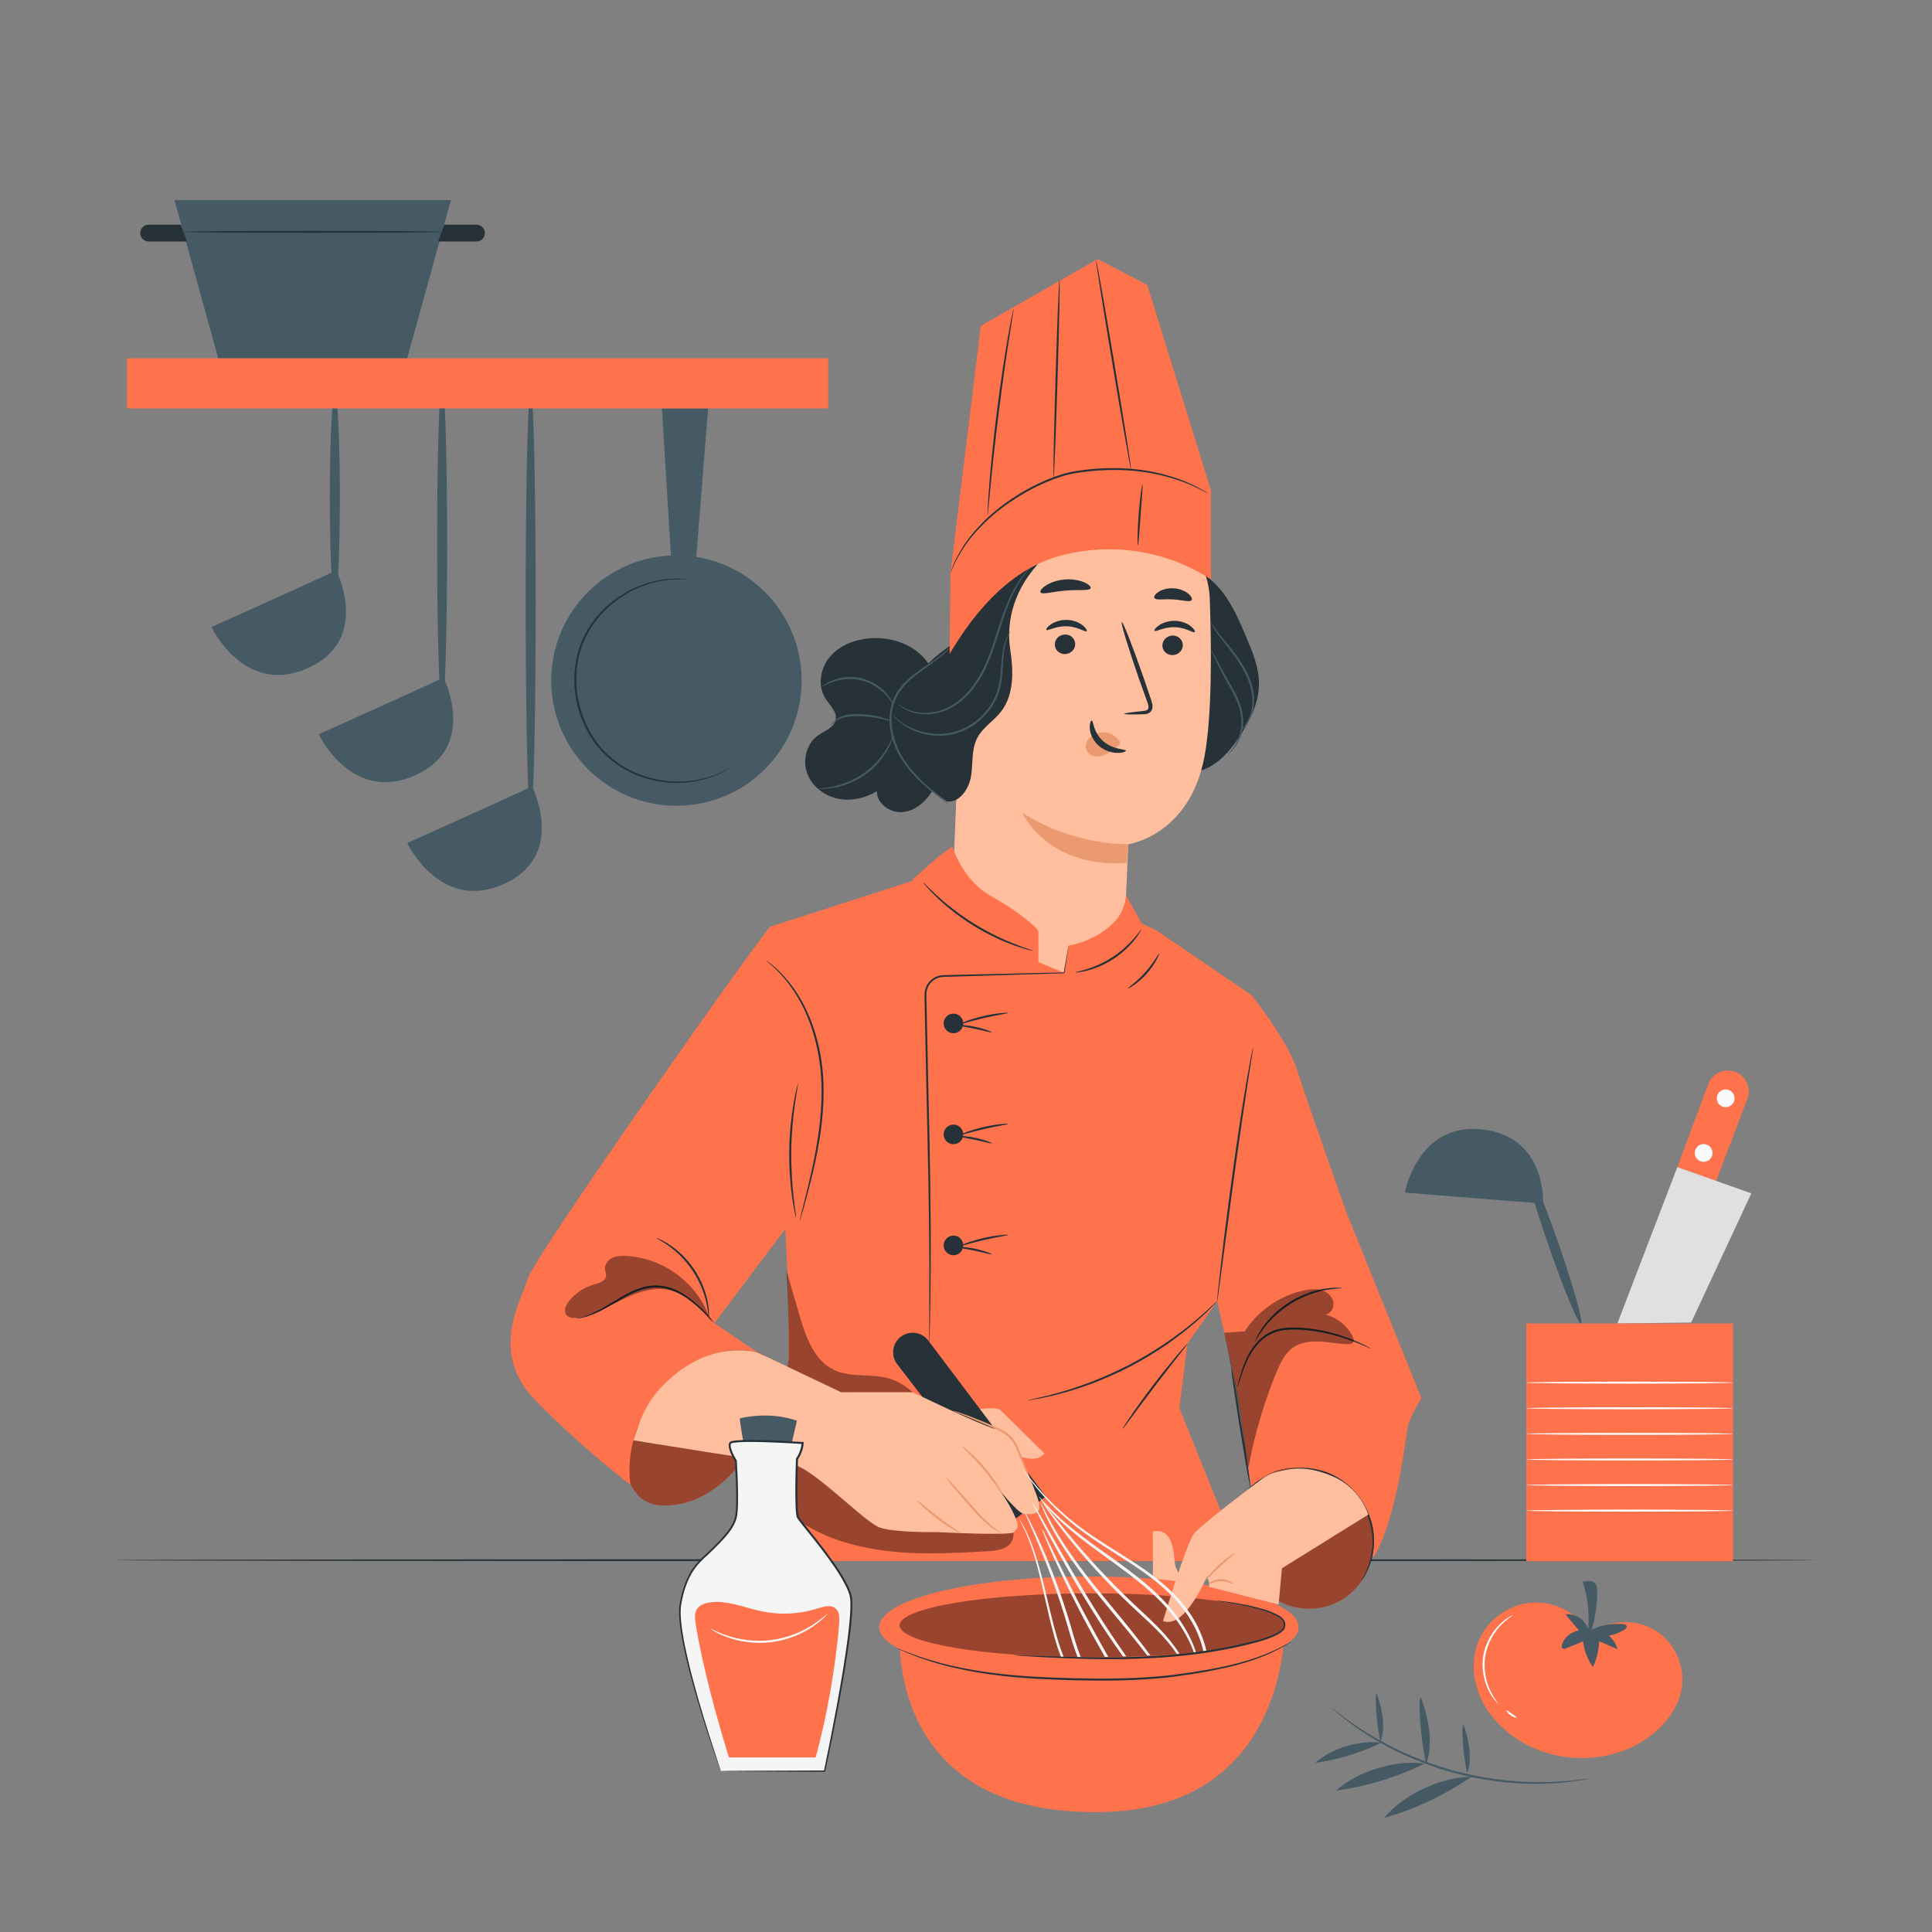 <?xml version="1.0" encoding="utf-8"?>
<!-- Generator: Adobe Illustrator 24.3.0, SVG Export Plug-In . SVG Version: 6.00 Build 0)  -->
<svg version="1.1" xmlns="http://www.w3.org/2000/svg" xmlns:xlink="http://www.w3.org/1999/xlink" x="0px" y="0px"
	 viewBox="0 0 500 500" style="enable-background:new 0 0 500 500;" xml:space="preserve">
<rect x="0" y="0" width="500" height="500" fill="#808080" stroke="none"/>
<style type="text/css">
	.st0{display:none;}
	.st1{display:inline;fill:#EBEBEB;}
	.st2{fill:#263238;}
	.st3{fill:#FE724C;}
	.st4{fill:#FFBE9D;}
	.st5{fill:#EB996E;}
	.st6{fill:#455A64;}
	.st7{opacity:0.7;}
	.st8{opacity:0.4;}
	.st9{fill:#F5F5F5;}
	.st10{fill:#FAFAFA;}
	.st11{fill:#E0E0E0;}
	.st12{fill:#FFFFFF;}
</style>
<g id="Background_Complete">
</g>
<g id="Background_Simple" class="st0">
	<path class="st1" d="M424.21,131.63l-2.43-3.96c-19.52-31.77-54.67-51.01-91.91-49.11c-5.23,0.27-10.45,0.94-15.58,2.02
		c-34.25,7.24-64.05,32.81-76.4,65.57c-7.26,19.26-9.29,41.44-23.08,56.73c-17.94,19.9-48.4,20.52-75.18,19.7
		c-26.78-0.82-57.26-0.12-75.12,19.86c-11.18,12.51-14.74,30.3-13.83,47.06c2.39,44.36,33.69,84.03,73.5,103.74
		c39.81,19.72,86.69,21.48,130.26,12.81C315.47,393.9,373.51,360.54,408.4,309C443.3,257.46,452.13,187.25,424.21,131.63z"/>
</g>
<g id="Table">
	<g>
		<path class="st2" d="M470.5,403.77c0,0.14-98.73,0.26-220.49,0.26c-121.8,0-220.51-0.12-220.51-0.26s98.71-0.26,220.51-0.26
			C371.77,403.51,470.5,403.63,470.5,403.77z"/>
	</g>
</g>
<g id="Character">
	<g>
		<path class="st3" d="M323.92,257.56c-0.4,1.71-8.91,79.19-8.91,79.19l-7.7,10.95l-2.09,16.76l15.97,39.57H202.85
			c0,0-1.88-20.91-1.72-26.5c0.16-5.59,3.01-26.1,3.01-26.1l-0.27-20.82l-4.48-90.79l40.1-12.93c24.23-4.17,59.89,13.96,59.89,13.96
			L323.92,257.56z"/>
		<g>
			<path class="st2" d="M308.54,199.81c5.27-0.33,9.31-4.74,12.22-9.14c2.71-4.12,5.04-8.74,5.06-13.67
				c0.02-4.28-1.69-8.36-3.36-12.29c-1.73-4.05-3.49-8.16-6.2-11.63c-2.72-3.47-6.55-6.29-10.92-6.84"/>
			<g>
				<g>
					<g>
						<g>
							<g>
								<g>
									<g>
										<g>
											<g>
												<g>
													<g>
														<path class="st4" d="M246.94,220.46l0.05-1.3l3.09-75.65l1.71-4.29l37.84-5.23c12.36-0.96,23.02,8.57,23.46,20.97
															c0.49,13.77,0.54,30.6-1.37,40.81c-3.84,20.53-19.72,22.72-19.72,22.72s-0.27,5.38-0.57,13.14
															c-0.22,5.87-5.4,22.78-11.27,22.94c-2.52,0.07-9.4-2.11-12.68-2.59C246.79,248.94,246.94,220.46,246.94,220.46z"/>
													</g>
												</g>
											</g>
										</g>
									</g>
									<g>
										<g>
											<g>
												<g>
													<g>
														<g>
															<path class="st2" d="M306.11,166.94c0.01,1.4-1.16,2.56-2.62,2.6c-1.46,0.04-2.65-1.06-2.66-2.46
																c-0.01-1.4,1.16-2.56,2.62-2.6C304.91,164.44,306.1,165.55,306.11,166.94z"/>
														</g>
													</g>
												</g>
											</g>
										</g>
										<g>
											<g>
												<g>
													<g>
														<g>
															<g>
																<path class="st2" d="M309.21,163.59c-0.34,0.34-2.3-1.2-5.15-1.27c-2.84-0.11-4.97,1.29-5.27,0.94
																	c-0.15-0.16,0.2-0.77,1.13-1.41c0.91-0.63,2.46-1.23,4.23-1.18c1.77,0.06,3.25,0.75,4.08,1.44
																	C309.09,162.81,309.37,163.44,309.21,163.59z"/>
															</g>
														</g>
													</g>
												</g>
											</g>
										</g>
									</g>
									<g>
										<g>
											<g>
												<g>
													<g>
														<g>
															<path class="st2" d="M278.26,166.67c0.01,1.4-1.16,2.56-2.62,2.6c-1.46,0.04-2.65-1.06-2.66-2.46
																c-0.01-1.4,1.16-2.56,2.62-2.6C277.06,164.17,278.25,165.27,278.26,166.67z"/>
														</g>
													</g>
												</g>
											</g>
										</g>
										<g>
											<g>
												<g>
													<g>
														<g>
															<g>
																<path class="st2" d="M281.22,163.35c-0.34,0.34-2.3-1.2-5.15-1.27c-2.84-0.11-4.97,1.29-5.27,0.94
																	c-0.15-0.16,0.2-0.77,1.13-1.41c0.91-0.64,2.46-1.23,4.23-1.18c1.77,0.06,3.25,0.75,4.09,1.44
																	C281.1,162.57,281.38,163.2,281.22,163.35z"/>
															</g>
														</g>
													</g>
												</g>
											</g>
										</g>
									</g>
									<g>
										<g>
											<g>
												<g>
													<g>
														<g>
															<path class="st2" d="M290.96,184.74c-0.01-0.16,1.77-0.42,4.65-0.71c0.73-0.05,1.42-0.18,1.56-0.67
																c0.19-0.52-0.1-1.31-0.43-2.17c-0.63-1.78-1.3-3.64-2-5.59c-2.77-7.96-4.75-14.5-4.43-14.61
																c0.32-0.11,2.83,6.26,5.59,14.22c0.66,1.96,1.3,3.83,1.91,5.62c0.25,0.83,0.7,1.78,0.3,2.86
																c-0.21,0.54-0.76,0.92-1.22,1.03c-0.47,0.13-0.88,0.13-1.24,0.14C292.76,184.94,290.97,184.9,290.96,184.74z"/>
														</g>
													</g>
												</g>
											</g>
										</g>
									</g>
									<g>
										<g>
											<g>
												<g>
													<g>
														<path class="st5" d="M292,218.48c0,0-13.9,0.51-27.42-8.13c0,0,6.31,14.35,27,12.99L292,218.48z"/>
													</g>
												</g>
											</g>
										</g>
									</g>
									<g>
										<g>
											<g>
												<g>
													<g>
														<path class="st5" d="M289.57,191.57c-0.99-1.38-2.76-2.17-4.55-2.03c-1.24,0.1-2.5,0.66-3.28,1.65
															c-0.78,0.98-0.97,2.41-0.32,3.39c0.74,1.1,2.34,1.39,3.71,1.05c1.37-0.35,2.56-1.21,3.7-2.07
															c0.31-0.24,0.63-0.49,0.84-0.82c0.2-0.33,0.25-0.77,0.02-1.06"/>
													</g>
												</g>
											</g>
										</g>
									</g>
									<g>
										<g>
											<g>
												<g>
													<g>
														<g>
															<path class="st2" d="M282.53,186.48c0.46-0.01,0.38,3.08,2.97,5.34c2.58,2.27,5.88,2.02,5.89,2.45
																c0.04,0.19-0.75,0.58-2.14,0.58c-1.36,0.01-3.34-0.48-4.92-1.87c-1.58-1.39-2.22-3.2-2.29-4.47
																C281.96,187.21,282.32,186.46,282.53,186.48z"/>
														</g>
													</g>
												</g>
											</g>
										</g>
									</g>
								</g>
							</g>
						</g>
						<g>
							<g>
								<g>
									<g>
										<g>
											<path class="st2" d="M282.26,152.22c-0.3,0.77-3.13,0.32-6.48,0.63c-3.36,0.24-6.08,1.15-6.5,0.44
												c-0.19-0.34,0.3-1.05,1.41-1.77c1.1-0.72,2.84-1.38,4.85-1.55c2.01-0.16,3.84,0.21,5.04,0.73
												C281.79,151.23,282.39,151.85,282.26,152.22z"/>
										</g>
									</g>
								</g>
							</g>
						</g>
						<g>
							<g>
								<g>
									<g>
										<g>
											<path class="st2" d="M308.39,155.32c-0.52,0.63-2.46-0.09-4.82-0.19c-2.35-0.18-4.37,0.31-4.81-0.37
												c-0.19-0.33,0.14-0.97,1.03-1.56c0.88-0.59,2.33-1.04,3.95-0.95c1.62,0.1,3.01,0.72,3.81,1.41
												C308.36,154.34,308.62,155.01,308.39,155.32z"/>
										</g>
									</g>
								</g>
							</g>
						</g>
					</g>
				</g>
			</g>
			<path class="st2" d="M246.74,166.62c0,0-5.06,2.71-10.39,9.4c-3.28,4.12-5.41,9.44-4.59,14.64c1.14,7.2,7.38,12.33,13.19,16.74
				c3.35,0.49,5.83-3.21,6.36-6.55s0.05-6.95,1.64-9.94c1.42-2.68,4.22-4.32,6.09-6.71c3.48-4.44,3.24-10.69,2.39-16.27
				s0.03-14.02,7.17-21.95C268.6,145.98,251.16,152.81,246.74,166.62z"/>
			<path class="st2" d="M240.56,185.19c3.05-4.33,2.24-10.69-1.22-14.69c-3.46-4-9.08-5.75-14.36-5.3
				c-3.84,0.33-7.73,1.84-10.21,4.79c-2.48,2.95-3.23,7.49-1.17,10.75c1.14,1.8,3.12,3.51,2.67,5.59c-0.44,2.01-2.81,2.77-4.5,3.94
				c-2.95,2.05-4.09,6.19-2.96,9.6c1.13,3.41,4.27,5.96,7.77,6.77c3.5,0.81,7.26-0.02,10.35-1.85c-0.02,3.21,3.44,5.65,6.64,5.38
				c3.19-0.27,5.9-2.59,7.61-5.3c2.42-3.83,3.25-8.49,3.14-13.01c-0.11-4.53-1.09-8.98-2.07-13.4"/>
			<g>
				<path class="st6" d="M245.84,208.38c-0.01,0.01-0.17-0.09-0.47-0.3c-0.34-0.25-0.77-0.56-1.29-0.94
					c-1.11-0.83-2.72-2.04-4.59-3.68c-1.86-1.64-4.01-3.74-5.86-6.5c-1.85-2.74-3.27-6.25-3.42-10.11c-0.06-1.92,0.2-3.82,0.87-5.52
					c0.65-1.71,1.66-3.18,2.79-4.4c2.3-2.42,4.86-3.98,6.88-5.4c2.06-1.38,3.64-2.61,4.65-3.55c0.51-0.46,0.89-0.85,1.14-1.11
					c0.25-0.26,0.4-0.39,0.41-0.38s-0.1,0.17-0.33,0.45c-0.22,0.29-0.58,0.7-1.07,1.19c-0.98,0.99-2.55,2.28-4.58,3.71
					c-2,1.46-4.53,3.04-6.74,5.42c-1.09,1.19-2.06,2.61-2.67,4.25c-0.64,1.63-0.88,3.46-0.82,5.32c0.15,3.74,1.52,7.17,3.3,9.87
					c1.79,2.72,3.88,4.82,5.7,6.49c1.83,1.67,3.4,2.92,4.47,3.8c0.5,0.41,0.91,0.75,1.23,1.02
					C245.71,208.24,245.85,208.37,245.84,208.38z"/>
			</g>
			<g>
				<path class="st6" d="M231.14,182.28c-0.08,0.05-0.61-1.05-1.92-2.46c-1.29-1.4-3.49-3.05-6.33-3.75
					c-2.84-0.69-5.56-0.25-7.35,0.4c-1.81,0.64-2.79,1.38-2.84,1.29c-0.02-0.03,0.2-0.23,0.66-0.55c0.45-0.32,1.14-0.72,2.06-1.09
					c1.81-0.76,4.63-1.29,7.61-0.56c2.97,0.73,5.23,2.51,6.48,4.01c0.64,0.75,1.07,1.43,1.32,1.92
					C231.06,181.98,231.17,182.26,231.14,182.28z"/>
			</g>
			<g>
				<path class="st6" d="M215.09,187.76c-0.06-0.01,0.31-0.99,1.66-1.83c0.66-0.41,1.55-0.75,2.56-0.92
					c1.01-0.18,2.13-0.21,3.29-0.19c2.34,0.06,4.42,0.49,5.88,0.92c1.46,0.44,2.31,0.86,2.29,0.92c-0.03,0.07-0.92-0.22-2.38-0.56
					c-1.46-0.34-3.51-0.7-5.8-0.76c-2.29-0.08-4.37,0.16-5.65,0.91C215.63,186.95,215.16,187.81,215.09,187.76z"/>
			</g>
			<g>
				<path class="st6" d="M211.65,204.1c0-0.09,1.43-0.06,3.67-0.5c2.23-0.43,5.28-1.44,8.13-3.43c2.85-1.99,4.85-4.5,6.02-6.45
					c1.18-1.95,1.65-3.31,1.74-3.28c0.03,0.01-0.05,0.36-0.27,0.97c-0.22,0.61-0.59,1.47-1.15,2.49c-1.11,2.03-3.11,4.65-6.04,6.69
					c-2.93,2.05-6.08,3.03-8.37,3.36c-1.15,0.18-2.09,0.23-2.73,0.22C212.01,204.18,211.65,204.14,211.65,204.1z"/>
			</g>
			<g>
				<path class="st6" d="M232.14,181.96c0.04-0.05,0.61,0.54,1.87,1.23c1.25,0.69,3.29,1.37,5.86,1.29
					c1.28-0.05,2.68-0.27,4.09-0.79c1.41-0.51,2.83-1.31,4.15-2.36c2.67-2.1,4.91-5.2,6.58-8.75c1.67-3.57,2.74-7.19,3.81-10.45
					c1.05-3.27,2.13-6.19,3.31-8.52c1.17-2.34,2.39-4.08,3.33-5.19c0.47-0.56,0.86-0.97,1.14-1.23c0.28-0.26,0.43-0.4,0.44-0.38
					c0.03,0.03-0.53,0.6-1.42,1.74c-0.89,1.14-2.05,2.89-3.16,5.22c-1.13,2.33-2.16,5.23-3.19,8.5c-1.04,3.26-2.1,6.91-3.8,10.53
					c-1.7,3.6-4,6.77-6.75,8.91c-1.37,1.07-2.84,1.88-4.3,2.39c-1.46,0.51-2.91,0.72-4.22,0.75c-2.64,0.04-4.72-0.71-5.97-1.48
					c-0.32-0.18-0.59-0.37-0.81-0.54c-0.23-0.16-0.41-0.31-0.55-0.45C232.27,182.11,232.13,181.97,232.14,181.96z"/>
			</g>
			<g>
				<path class="st6" d="M261.49,163.42c0.05,0.03-0.36,0.6-0.83,1.77c-0.46,1.17-0.85,2.95-1.01,5.19
					c-0.2,2.24-0.12,4.97-0.89,7.92c-0.78,2.93-2.58,5.91-5.25,8.19c-2.65,2.3-5.9,3.6-8.92,3.85c-3.03,0.28-5.77-0.33-7.87-1.21
					c-2.12-0.86-3.62-2-4.56-2.84c-0.47-0.43-0.82-0.78-1.03-1.04c-0.22-0.25-0.33-0.39-0.32-0.4c0.05-0.04,0.5,0.5,1.48,1.29
					c0.97,0.79,2.47,1.85,4.57,2.65c2.07,0.82,4.75,1.37,7.69,1.07c2.93-0.27,6.06-1.53,8.63-3.76c2.59-2.21,4.34-5.09,5.12-7.92
					c0.77-2.85,0.74-5.57,0.98-7.82c0.2-2.26,0.65-4.08,1.19-5.24c0.27-0.58,0.51-1.01,0.7-1.29
					C261.37,163.55,261.48,163.41,261.49,163.42z"/>
			</g>
			<g>
				<path class="st6" d="M320.75,189.33c-0.03-0.04,0.34-0.32,0.87-0.93c0.54-0.6,1.23-1.58,1.75-2.93
					c0.51-1.35,0.84-3.08,0.71-4.99c-0.13-1.91-0.74-3.96-1.71-5.96c-1.98-4-4.71-7.07-6.49-9.42c-0.9-1.18-1.55-2.19-1.95-2.91
					c-0.4-0.72-0.58-1.15-0.55-1.16c0.04-0.02,0.27,0.37,0.73,1.05c0.45,0.69,1.14,1.65,2.06,2.79c1.84,2.27,4.64,5.33,6.67,9.42
					c0.99,2.04,1.61,4.17,1.72,6.16c0.11,1.99-0.28,3.77-0.85,5.16c-0.58,1.39-1.34,2.36-1.94,2.94c-0.3,0.29-0.55,0.5-0.73,0.62
					C320.86,189.29,320.76,189.35,320.75,189.33z"/>
			</g>
			<g>
				<path class="st6" d="M317.79,195.19c-0.1-0.08,1.34-1.12,2.48-3.58c0.55-1.22,0.97-2.79,0.99-4.56c0.04-1.77-0.39-3.7-1.17-5.6
					c-0.77-1.91-1.82-3.58-2.69-5.18c-0.87-1.58-1.62-3.03-2.23-4.25c-0.61-1.22-1.08-2.23-1.38-2.93c-0.3-0.7-0.44-1.1-0.41-1.12
					c0.03-0.02,0.24,0.36,0.59,1.03c0.41,0.77,0.92,1.72,1.52,2.85c0.65,1.2,1.43,2.62,2.32,4.19c0.88,1.56,1.96,3.25,2.75,5.21
					c0.8,1.95,1.24,3.97,1.16,5.81c-0.05,1.84-0.52,3.47-1.13,4.71c-0.6,1.25-1.35,2.11-1.89,2.66c-0.27,0.27-0.5,0.47-0.66,0.59
					C317.89,195.14,317.8,195.2,317.79,195.19z"/>
			</g>
			<g>
				<path class="st3" d="M245.76,169.27c6.85-11.69,16.43-22.56,29.61-25.71c13.18-3.15,26.62-0.97,38.01,6.37v-23.04l-16.45-53.1
					l-12.82-6.76l-30.28,17.3l-7.84,63.87L245.76,169.27z"/>
				<g class="st7">
				</g>
				<g>
					<path class="st2" d="M312.74,127.72c-0.01,0.02-0.26-0.1-0.73-0.34c-0.47-0.23-1.14-0.62-2.04-1.03
						c-1.78-0.87-4.43-2.01-7.86-2.94c-3.42-0.94-7.61-1.66-12.3-1.77c-2.34-0.05-4.81,0.03-7.35,0.27
						c-2.54,0.26-5.17,0.58-7.73,1.41c-5.15,1.64-9.72,4.15-13.58,6.8c-3.87,2.66-6.95,5.6-9.24,8.29
						c-2.32,2.69-3.69,5.24-4.64,6.98c-0.39,0.87-0.7,1.57-0.93,2.09c-0.22,0.48-0.34,0.73-0.35,0.72
						c-0.02-0.01,0.07-0.27,0.26-0.76c0.19-0.49,0.45-1.22,0.85-2.14c0.9-1.78,2.23-4.38,4.54-7.12c2.28-2.75,5.36-5.75,9.25-8.45
						c3.88-2.7,8.47-5.24,13.7-6.9c2.62-0.84,5.29-1.16,7.84-1.42c2.56-0.24,5.04-0.31,7.41-0.25c4.73,0.14,8.95,0.91,12.38,1.9
						c3.44,0.98,6.09,2.19,7.85,3.11c0.9,0.44,1.55,0.86,2.01,1.12C312.51,127.56,312.75,127.7,312.74,127.72z"/>
				</g>
				<g>
					<path class="st2" d="M292.73,121.55c-0.14,0.02-2.29-12.11-4.79-27.1c-2.5-14.99-4.42-27.16-4.28-27.19
						c0.14-0.02,2.29,12.11,4.79,27.1C290.96,109.36,292.87,121.53,292.73,121.55z"/>
				</g>
				<g>
					<path class="st2" d="M272.66,123.74c-0.14,0,0.08-11.52,0.51-25.71c0.42-14.2,0.88-25.7,1.03-25.7
						c0.14,0-0.08,11.52-0.51,25.72C273.27,112.24,272.81,123.75,272.66,123.74z"/>
				</g>
				<g>
					<path class="st2" d="M255.58,133.31c-0.02,0-0.02-0.19-0.01-0.55c0.02-0.42,0.04-0.94,0.07-1.57c0.07-1.36,0.2-3.33,0.39-5.77
						c0.38-4.87,1.04-11.58,1.97-18.97c0.93-7.39,1.95-14.06,2.79-18.87c0.42-2.4,0.78-4.35,1.05-5.68
						c0.13-0.62,0.24-1.13,0.33-1.54c0.08-0.35,0.13-0.53,0.15-0.53c0.02,0,0,0.19-0.05,0.55c-0.06,0.41-0.14,0.93-0.23,1.55
						c-0.22,1.42-0.52,3.35-0.89,5.71c-0.75,4.82-1.71,11.49-2.64,18.87c-0.93,7.38-1.65,14.08-2.12,18.93
						c-0.23,2.37-0.42,4.32-0.55,5.75c-0.07,0.63-0.12,1.15-0.16,1.56C255.63,133.12,255.6,133.31,255.58,133.31z"/>
				</g>
				<g>
					<path class="st2" d="M295.65,125.44c0.07,0.01,0.04,0.89-0.05,2.32c-0.12,1.62-0.25,3.5-0.41,5.56
						c-0.16,2.07-0.3,3.94-0.42,5.56c-0.12,1.42-0.22,2.3-0.29,2.3c-0.07,0-0.1-0.89-0.08-2.32c0.02-1.43,0.11-3.41,0.27-5.58
						c0.16-2.18,0.37-4.14,0.56-5.56C295.42,126.3,295.58,125.43,295.65,125.44z"/>
				</g>
			</g>
		</g>
		<g>
			<g>
				<path class="st3" d="M200.22,352.85c-1.26-1.84-4.65-3.48-6.87-3.72c-7.68-0.84-14.68,2.47-20.74,7.28l-1.19,2.16
					c-3.26,2.54-6.66,5.45-7.67,9.45c-1.01,4.01-1.3,8.58-1.39,12.72c-0.04,1.89,0.83,4.02,2.59,6.07c1.4,1.64,3.48,2.52,5.62,2.73
					c4.04,0.39,8.15-0.67,11.71-2.63c3.56-1.95,6.6-4.76,9.17-7.9c4.71-5.74,7.96-12.66,9.36-19.95
					C201.22,356.96,201.42,354.62,200.22,352.85z"/>
				<g class="st8">
					<path d="M200.22,352.85c-1.26-1.84-4.65-3.48-6.87-3.72c-7.68-0.84-14.68,2.47-20.74,7.28l-1.19,2.16
						c-3.26,2.54-6.66,5.45-7.67,9.45c-1.01,4.01-1.3,8.58-1.39,12.72c-0.04,1.89,0.83,4.02,2.59,6.07c1.4,1.64,3.48,2.52,5.62,2.73
						c4.04,0.39,8.15-0.67,11.71-2.63c3.56-1.95,6.6-4.76,9.17-7.9c4.71-5.74,7.96-12.66,9.36-19.95
						C201.22,356.96,201.42,354.62,200.22,352.85z"/>
				</g>
			</g>
			<path class="st3" d="M199.39,239.81c-1.21,0.4-61.13,85.34-62.74,90.97c-1.61,5.62-10.39,19.11,2.01,31.74
				c12.36,12.59,24.5,21.73,24.5,21.73c-2.78-21.41,18.29-38.67,32.96-34.18l-11.25-7.63l25.71-34.15"/>
			<path class="st3" d="M323.92,257.56c0,0,9.43,11.78,11.79,19.42c2.01,6.52,12.7,36.68,12.7,36.68l19.47,48.25
				c0,0-2.96,4.27-3.67,7.88c-0.28,1.43-2.76,23.6-8.65,33.04l-31.23-13.96l-3.94-27.95l-5.38-24.17l5.56-64.85L323.92,257.56z"/>
			<path class="st3" d="M236.27,227.55c0,0,8.03-7.39,10.22-8.42c0,0,2.54,8.66,9.97,12.77c7.43,4.1,12.28,8.52,12.28,9.11
				c0,0.59,0,10.75,0,10.75S238.19,243.41,236.27,227.55z"/>
			<path class="st3" d="M241.38,282.24l59.4-3.59l-2.74-33.93l-2.59-5.75l-4.02-7.21c0,0-0.14,3.69-2.81,6.59
				c-4.9,5.33-12.07,6.38-12.07,6.38l-1.17,7.03l-30.08-12.43c0,0-3.93,40.96-3.93,41.94"/>
			<g>
				<path class="st2" d="M276.55,244.72c0.01,0-0.01,0.16-0.05,0.46c-0.05,0.33-0.11,0.78-0.19,1.35c-0.19,1.22-0.46,2.97-0.82,5.25
					l-0.01,0.09l-0.1,0c-5.47,0.17-13.96,0.43-24.43,0.75c-1.31,0.04-2.66,0.08-4.03,0.12c-0.69,0.02-1.38,0.04-2.08,0.06
					c-0.71,0.01-1.38,0.03-2.03,0.26c-1.28,0.44-2.38,1.5-2.82,2.84c-0.24,0.68-0.27,1.36-0.23,2.13c0.01,0.75,0.03,1.51,0.04,2.28
					c0.13,6.12,0.27,12.6,0.41,19.3c0.46,18.78,0.75,35.79,0.66,48.1c-0.03,6.16-0.11,11.14-0.18,14.58
					c-0.05,1.7-0.08,3.02-0.11,3.96c-0.02,0.43-0.03,0.77-0.04,1.03c-0.01,0.23-0.02,0.35-0.03,0.35c-0.01,0-0.02-0.12-0.02-0.35
					c0-0.26-0.01-0.6-0.01-1.03c0-0.94,0.01-2.27,0.01-3.96c0-3.47,0.01-8.44,0.02-14.57c-0.01-12.31-0.36-29.31-0.81-48.09
					c-0.13-6.71-0.27-13.19-0.39-19.3c-0.01-0.76-0.03-1.52-0.04-2.28c-0.04-0.73,0-1.57,0.27-2.29c0.49-1.49,1.71-2.65,3.13-3.13
					c0.71-0.25,1.48-0.27,2.17-0.28c0.7-0.02,1.4-0.03,2.08-0.05c1.37-0.03,2.72-0.07,4.03-0.1c10.48-0.23,18.97-0.42,24.44-0.54
					l-0.11,0.1c0.4-2.26,0.71-4.01,0.93-5.23c0.11-0.57,0.19-1.01,0.25-1.34C276.51,244.87,276.54,244.72,276.55,244.72z"/>
			</g>
			<g>
				<circle class="st2" cx="246.75" cy="264.86" r="2.54"/>
				<g>
					<path class="st2" d="M260.95,262.13c0.02,0.15-2.86,0.53-6.34,1.34c-3.48,0.8-6.23,1.73-6.28,1.58
						c-0.05-0.12,2.65-1.28,6.17-2.09C258.01,262.14,260.94,262,260.95,262.13z"/>
				</g>
				<g>
					<path class="st2" d="M256.69,267.18c-0.05,0.14-2-0.43-4.44-0.93c-2.44-0.52-4.45-0.78-4.44-0.93
						c0.01-0.14,2.07-0.11,4.55,0.42C254.84,266.25,256.74,267.05,256.69,267.18z"/>
				</g>
			</g>
			<g>
				<circle class="st2" cx="246.75" cy="293.58" r="2.54"/>
				<g>
					<path class="st2" d="M260.95,290.86c0.02,0.15-2.86,0.53-6.34,1.34c-3.48,0.8-6.23,1.73-6.28,1.58
						c-0.05-0.12,2.65-1.28,6.17-2.09C258.01,290.87,260.94,290.72,260.95,290.86z"/>
				</g>
				<g>
					<path class="st2" d="M256.69,295.9c-0.05,0.14-2-0.43-4.44-0.93c-2.44-0.52-4.45-0.78-4.44-0.93c0.01-0.14,2.07-0.11,4.55,0.42
						C254.84,294.97,256.74,295.77,256.69,295.9z"/>
				</g>
			</g>
			<g>
				<circle class="st2" cx="246.75" cy="322.31" r="2.54"/>
				<g>
					<path class="st2" d="M260.95,319.58c0.02,0.15-2.86,0.53-6.34,1.34c-3.48,0.8-6.23,1.73-6.28,1.58
						c-0.05-0.12,2.65-1.28,6.17-2.09C258.01,319.59,260.94,319.44,260.95,319.58z"/>
				</g>
				<g>
					<path class="st2" d="M256.69,324.62c-0.05,0.14-2-0.43-4.44-0.93c-2.44-0.52-4.45-0.78-4.44-0.93
						c0.01-0.14,2.07-0.11,4.55,0.42C254.84,323.69,256.74,324.49,256.69,324.62z"/>
				</g>
			</g>
			<g>
				<path class="st2" d="M206.95,316.02c-0.02,0,0.03-0.25,0.14-0.73c0.13-0.52,0.29-1.2,0.5-2.06c0.44-1.78,1.1-4.36,1.85-7.55
					c0.75-3.19,1.58-7.01,2.23-11.3c0.65-4.28,1.07-9.04,0.92-14.03c-0.19-4.99-1.05-9.7-2.38-13.81
					c-1.34-4.11-3.09-7.62-4.94-10.31c-1.84-2.7-3.65-4.66-5.01-5.88c-0.65-0.65-1.23-1.06-1.58-1.39c-0.37-0.32-0.55-0.49-0.54-0.5
					c0.01-0.01,0.22,0.13,0.61,0.42c0.38,0.3,0.98,0.69,1.65,1.32c1.41,1.19,3.28,3.12,5.18,5.82c1.91,2.69,3.72,6.23,5.1,10.37
					c1.37,4.15,2.25,8.91,2.44,13.94c0.16,5.03-0.28,9.82-0.96,14.12c-0.68,4.3-1.55,8.12-2.35,11.31c-0.8,3.19-1.51,5.75-2.01,7.52
					c-0.25,0.84-0.44,1.52-0.6,2.03C207.05,315.78,206.96,316.02,206.95,316.02z"/>
			</g>
			<g>
				<path class="st2" d="M206.02,315.14c-0.04,0.01-0.15-0.47-0.34-1.33c-0.19-0.86-0.42-2.12-0.64-3.69
					c-0.46-3.13-0.85-7.5-0.79-12.33c0.07-4.83,0.59-9.19,1.14-12.31c0.27-1.56,0.53-2.81,0.75-3.67c0.21-0.86,0.34-1.33,0.38-1.32
					c0.03,0.01-0.03,0.49-0.18,1.36c-0.15,0.87-0.36,2.13-0.58,3.69c-0.46,3.12-0.91,7.45-0.98,12.25
					c-0.06,4.8,0.27,9.15,0.63,12.28c0.18,1.56,0.35,2.83,0.48,3.7C206.01,314.65,206.06,315.14,206.02,315.14z"/>
			</g>
			<g>
				<path class="st2" d="M149.15,341.2c-0.01-0.05,0.56-0.15,1.55-0.39c0.99-0.27,2.39-0.78,4.02-1.62
					c1.64-0.83,3.49-2.01,5.59-3.27c2.11-1.21,4.52-2.59,7.38-3.07c2.86-0.55,5.67,0.18,7.86,1.29c2.23,1.11,3.91,2.6,5.3,3.82
					c1.37,1.25,2.37,2.39,3.03,3.18c0.66,0.8,0.99,1.26,0.97,1.29c-0.03,0.02-0.42-0.4-1.12-1.15c-0.71-0.75-1.73-1.83-3.12-3.04
					c-1.4-1.18-3.09-2.61-5.26-3.66c-2.15-1.05-4.83-1.73-7.56-1.2c-2.74,0.45-5.12,1.78-7.23,2.97c-2.11,1.22-3.99,2.38-5.67,3.18
					c-1.67,0.81-3.12,1.27-4.14,1.49c-0.51,0.11-0.91,0.14-1.18,0.18C149.29,341.21,149.15,341.21,149.15,341.2z"/>
			</g>
			<g>
				<path class="st2" d="M169.86,320.39c0.01-0.03,0.35,0.1,0.95,0.37c0.3,0.13,0.67,0.3,1.07,0.54c0.4,0.23,0.88,0.47,1.36,0.82
					c0.99,0.63,2.1,1.51,3.23,2.58c1.11,1.09,2.24,2.39,3.24,3.89c0.99,1.51,1.75,3.05,2.33,4.49c0.55,1.46,0.93,2.81,1.13,3.97
					c0.13,0.57,0.17,1.11,0.23,1.57c0.06,0.46,0.08,0.86,0.08,1.19c0.01,0.66,0,1.02-0.03,1.02c-0.1,0.01-0.14-1.45-0.64-3.71
					c-0.24-1.13-0.65-2.45-1.22-3.87c-0.59-1.41-1.35-2.91-2.32-4.38c-0.99-1.46-2.08-2.74-3.14-3.83c-1.09-1.07-2.15-1.96-3.1-2.62
					C171.14,321.07,169.82,320.48,169.86,320.39z"/>
			</g>
			<g class="st8">
				<path d="M183.01,339.58c-3.51-8.29-12.06-14.19-21.06-14.54c-1.21-0.05-2.47,0.01-3.56,0.55c-1.08,0.54-1.95,1.69-1.82,2.9
					c0.06,0.59,0.34,1.16,0.28,1.75c-0.15,1.34-1.79,1.81-3.09,2.18c-2.5,0.71-4.77,2.19-6.43,4.19c-0.87,1.04-1.57,2.62-0.73,3.69
					c0.68,0.88,2,0.88,3.1,0.69c4.12-0.72,7.79-2.94,11.56-4.76c3.77-1.82,8-3.29,12.08-2.37c4.51,1.02,7.86,4.7,10.89,8.19"/>
			</g>
			<g>
				<path class="st2" d="M315.01,336.75c0.01,0.01-0.12,0.16-0.37,0.44c-0.3,0.31-0.68,0.7-1.14,1.18c-0.5,0.51-1.11,1.13-1.87,1.81
					c-0.75,0.68-1.58,1.49-2.56,2.29c-1.92,1.67-4.33,3.54-7.09,5.47c-2.78,1.9-5.94,3.86-9.39,5.67
					c-3.46,1.79-6.87,3.27-10.02,4.47c-3.17,1.17-6.07,2.07-8.54,2.7c-1.23,0.35-2.36,0.57-3.35,0.8c-0.99,0.23-1.84,0.39-2.55,0.5
					c-0.66,0.11-1.19,0.19-1.62,0.26c-0.37,0.05-0.57,0.07-0.57,0.06c0-0.02,0.19-0.07,0.55-0.16c0.42-0.09,0.95-0.21,1.6-0.36
					c0.7-0.14,1.55-0.33,2.52-0.58c0.98-0.25,2.1-0.5,3.32-0.87c2.45-0.67,5.33-1.61,8.47-2.79c3.13-1.22,6.51-2.7,9.95-4.48
					c3.43-1.81,6.57-3.74,9.36-5.61c2.76-1.9,5.18-3.73,7.12-5.36c1-0.79,1.84-1.57,2.6-2.23c0.77-0.65,1.4-1.25,1.92-1.74
					c0.49-0.45,0.89-0.82,1.21-1.11C314.84,336.86,315,336.74,315.01,336.75z"/>
			</g>
			<g>
				<path class="st2" d="M324.32,270.99c0.02,0-0.01,0.24-0.07,0.67c-0.07,0.49-0.17,1.13-0.29,1.91c-0.27,1.72-0.65,4.11-1.11,7.03
					c-0.91,5.94-2.12,14.15-3.37,23.24c-1.22,9.06-2.32,17.27-3.12,23.28c-0.39,2.93-0.71,5.33-0.95,7.05
					c-0.11,0.79-0.21,1.42-0.28,1.92c-0.07,0.44-0.11,0.67-0.13,0.66c-0.02,0-0.01-0.23,0.03-0.68c0.05-0.49,0.11-1.13,0.18-1.93
					c0.19-1.73,0.46-4.13,0.78-7.08c0.69-5.97,1.72-14.21,2.97-23.3c1.25-9.09,2.51-17.3,3.52-23.22c0.52-2.96,0.94-5.36,1.27-7.01
					c0.16-0.78,0.29-1.41,0.39-1.9C324.24,271.21,324.3,270.98,324.32,270.99z"/>
			</g>
			<g>
				<path class="st2" d="M290.48,369.86c-0.03-0.02,0.16-0.36,0.54-0.96c0.38-0.6,0.94-1.45,1.65-2.49
					c1.42-2.08,3.45-4.92,5.79-7.99c2.34-3.06,4.54-5.77,6.17-7.7c0.82-0.96,1.49-1.73,1.96-2.25c0.48-0.52,0.75-0.8,0.78-0.78
					c0.03,0.02-0.2,0.34-0.62,0.91c-0.5,0.65-1.11,1.43-1.83,2.36c-1.56,1.98-3.71,4.72-6.04,7.78c-2.33,3.06-4.4,5.86-5.9,7.88
					c-0.7,0.94-1.3,1.74-1.79,2.39C290.76,369.58,290.51,369.88,290.48,369.86z"/>
			</g>
			<g>
				<path class="st2" d="M354.85,349.04c-0.02,0.04-0.58-0.22-1.6-0.66c-1.02-0.44-2.5-1.07-4.38-1.72
					c-3.73-1.29-9.13-2.73-15.17-2.55c-1.5,0.07-2.95,0.32-4.23,0.87c-1.29,0.54-2.4,1.35-3.33,2.25c-1.86,1.82-2.98,3.93-3.75,5.74
					c-0.77,1.82-1.24,3.37-1.58,4.42c-0.34,1.06-0.53,1.65-0.57,1.64c-0.03-0.01,0.09-0.61,0.37-1.69c0.29-1.08,0.7-2.64,1.43-4.51
					c0.74-1.85,1.85-4.04,3.76-5.95c0.95-0.94,2.11-1.8,3.46-2.38c1.35-0.59,2.87-0.85,4.41-0.92c6.16-0.18,11.59,1.34,15.32,2.73
					c1.87,0.7,3.34,1.39,4.34,1.89c0.5,0.24,0.88,0.46,1.14,0.6C354.73,348.94,354.86,349.03,354.85,349.04z"/>
			</g>
			<g>
				<path class="st2" d="M347.37,333.34c0,0.11-1.57,0.06-4.04,0.48c-1.24,0.2-2.68,0.58-4.24,1.13c-1.55,0.58-3.2,1.33-4.84,2.32
					c-1.62,1.01-3.05,2.14-4.27,3.25c-1.19,1.14-2.19,2.26-2.93,3.26c-1.5,2-2.17,3.42-2.27,3.38c-0.03-0.02,0.12-0.37,0.43-1.01
					c0.15-0.32,0.34-0.71,0.61-1.14c0.26-0.43,0.54-0.94,0.93-1.44c0.72-1.05,1.7-2.21,2.9-3.4c1.22-1.16,2.67-2.32,4.32-3.35
					c1.67-1.01,3.36-1.77,4.95-2.33c1.6-0.53,3.08-0.88,4.34-1.04c0.63-0.11,1.2-0.13,1.71-0.17c0.5-0.05,0.94-0.04,1.29-0.03
					C346.98,333.28,347.37,333.31,347.37,333.34z"/>
			</g>
			<g>
				<path class="st3" d="M355.41,396.71c-0.84-6.53-5.4-12.39-11.41-15.08c-4.76-2.13-11.35-2.62-15.88-0.02
					c-4.53,2.59-10.59,9.06-9.36,14.13l10.39,17.45c5.23,4.01,13,4.16,18.53,0.58C353.21,410.2,356.25,403.24,355.41,396.71z"/>
				<g class="st8">
					<path d="M355.41,396.71c-0.84-6.53-5.4-12.39-11.41-15.08c-4.76-2.13-11.35-2.62-15.88-0.02c-4.53,2.59-10.59,9.06-9.36,14.13
						l10.39,17.45c5.23,4.01,13,4.16,18.53,0.58C353.21,410.2,356.25,403.24,355.41,396.71z"/>
				</g>
			</g>
			<g>
				<path class="st2" d="M352.17,409.43c-0.04-0.02,0.36-0.7,1.02-1.95c0.6-1.27,1.41-3.17,1.79-5.66c0.37-2.47,0.34-5.55-0.76-8.68
					c-0.23-0.8-0.61-1.56-0.95-2.35c-0.42-0.76-0.82-1.55-1.35-2.28c-1.01-1.48-2.24-2.92-3.73-4.11c-1.48-1.21-3.1-2.16-4.77-2.83
					c-1.68-0.64-3.39-1.01-5.04-1.18c-3.31-0.28-6.32,0.26-8.67,1.14c-2.36,0.87-4.12,1.95-5.24,2.8c-1.13,0.85-1.71,1.38-1.74,1.34
					c-0.01-0.01,0.12-0.15,0.39-0.41c0.28-0.25,0.65-0.67,1.23-1.09c1.1-0.91,2.85-2.05,5.24-2.98c2.38-0.94,5.44-1.54,8.84-1.28
					c1.69,0.16,3.45,0.53,5.18,1.18c1.72,0.69,3.39,1.66,4.91,2.91c1.53,1.23,2.79,2.7,3.82,4.23c0.54,0.75,0.95,1.57,1.37,2.35
					c0.35,0.82,0.73,1.6,0.96,2.42c1.11,3.23,1.1,6.38,0.67,8.89c-0.44,2.53-1.31,4.44-1.98,5.69c-0.34,0.63-0.67,1.08-0.86,1.39
					C352.31,409.28,352.19,409.44,352.17,409.43z"/>
			</g>
			<g>
				<path class="st2" d="M323.6,384.89c-0.14,0.02-1.36-6.83-2.72-15.29c-1.36-8.47-2.34-15.35-2.2-15.38
					c0.14-0.02,1.36,6.82,2.72,15.3C322.75,377.99,323.74,384.87,323.6,384.89z"/>
			</g>
			<g class="st8">
				<path d="M316.82,344.92l5.31-0.36c3.44-5.37,9.09-9.27,15.33-10.6c1.46-0.31,2.99-0.48,4.43-0.09c1.44,0.39,2.77,1.45,3.14,2.89
					c0.37,1.44-0.51,3.19-1.98,3.46c2.95,0.75,5.54,2.8,6.95,5.5c0.3,0.57,0.52,1.35,0.06,1.81c-0.3,0.3-0.77,0.33-1.2,0.32
					c-2.45-0.04-4.88-0.55-7.33-0.66c-2.45-0.12-5.05,0.21-7.03,1.65c-1.98,1.44-3.08,3.76-4.03,6.01
					c-3.33,7.88-5.88,16.7-7.4,25.12c-1.22-4.87-1.34-10.04-2.23-14.62C319.57,358.81,318.34,352.11,316.82,344.92"/>
			</g>
			<g class="st8">
				<path d="M201.65,389.08c6.61,7.06,15.54,10.35,25.08,11.91c9.55,1.56,19.3,1.01,28.96,0.46c2.38-0.14,5.21-0.55,6.24-2.7
					c0.73-1.52,0.23-3.33-0.36-4.92c-4.25-11.27-12.68-20.38-20.91-29.17c-3.01-3.22-6.22-6.56-10.43-7.86
					c-4.63-1.42-9.89-0.17-14.28-2.21c-5.27-2.45-7.43-8.67-9.06-14.26c-1.68-5.75-1.68-5.75-3.36-11.5
					c0.74,12.53,0.61,22.6,0.61,22.6s-3.46,23.16-3.03,28.41C201.53,385.1,201.65,389.08,201.65,389.08z"/>
			</g>
			<g>
				<path class="st2" d="M267.48,246.12c-0.01,0.03-0.48-0.07-1.31-0.29c-0.84-0.21-2.04-0.58-3.5-1.1
					c-2.92-1.03-6.86-2.77-10.88-5.26c-4.02-2.5-7.33-5.26-9.54-7.42c-1.11-1.08-1.97-1.99-2.54-2.65
					c-0.57-0.65-0.87-1.02-0.84-1.05c0.03-0.02,0.38,0.3,0.99,0.91c0.6,0.61,1.5,1.48,2.64,2.52c2.27,2.08,5.58,4.77,9.57,7.25
					c3.99,2.47,7.87,4.25,10.74,5.36c1.43,0.56,2.61,0.98,3.43,1.25C267.04,245.92,267.49,246.09,267.48,246.12z"/>
			</g>
			<g>
				<path class="st2" d="M295.36,240.57c0.03,0.02-0.1,0.28-0.38,0.74c-0.26,0.46-0.71,1.1-1.3,1.85c-1.18,1.51-3.07,3.41-5.52,5.01
					c-2.46,1.6-4.97,2.56-6.82,3.02c-0.93,0.24-1.69,0.38-2.22,0.43c-0.53,0.06-0.83,0.08-0.83,0.04c-0.01-0.09,1.15-0.28,2.95-0.83
					c1.8-0.55,4.23-1.54,6.64-3.1c2.4-1.57,4.29-3.39,5.53-4.81C294.64,241.51,295.29,240.52,295.36,240.57z"/>
			</g>
			<g>
				<path class="st2" d="M299.99,246.74c0.12,0.04-0.92,2.7-3.26,5.29c-2.31,2.61-4.85,3.94-4.9,3.82
					c-0.09-0.14,2.26-1.63,4.51-4.17C298.62,249.17,299.85,246.66,299.99,246.74z"/>
			</g>
		</g>
		<g>
			<path class="st4" d="M247.54,365.65c0,0,0.23-0.05,0.63-0.13c2.21-0.43,9.57-1.77,10.76-0.58c1.4,1.4,11.37,11.19,11.37,11.19
				s-1.92,3.15-8.22,0C255.78,372.98,247.54,365.65,247.54,365.65z"/>
			<path class="st2" d="M233.4,345.76L233.4,345.76c2.25-1.5,5.28-0.96,6.88,1.22l30.39,40.31l-7.78,5.68l-30.69-39.91
				C230.41,350.73,230.96,347.39,233.4,345.76z"/>
			<path class="st4" d="M163.91,372.75c0,0,36.09,5.86,41.06,6.26c4.97,0.4,18.69,14.91,22.67,16.3c3.98,1.39,14.71,1.19,14.71,1.19
				s19.49,1.01,20.08,0.01s1.79-0.81,0-4.58c-1.79-3.78-3.98-6.56-3.98-6.56s4.97,6.16,6.36,6.36c1.39,0.2,4.37,0.56,4.18-2.11
				c-0.2-2.66-5.37-13.6-5.37-13.6s-2.19-5.11-6.16-6.23s-21.27-9.48-21.27-9.48h-18.49l-21.58-10.26c0,0-13.06-4.2-25.49,9.51
				c-2.45,2.7-4.22,5.93-5.4,9.37L163.91,372.75z"/>
			<g>
				<path class="st5" d="M267.1,384.25c-0.03,0.01-0.22-0.36-0.54-1.05c-0.35-0.79-0.78-1.78-1.28-2.94
					c-0.54-1.28-1.16-2.76-1.84-4.38c-0.58-1.64-1.53-3.41-3.15-4.6c-0.81-0.59-1.71-1.02-2.59-1.42c-0.88-0.39-1.74-0.78-2.56-1.14
					c-1.63-0.72-3.11-1.34-4.36-1.86c-1.17-0.48-2.15-0.89-2.95-1.23c-0.7-0.29-1.08-0.47-1.06-0.5c0.01-0.03,0.42,0.08,1.14,0.31
					c0.72,0.24,1.75,0.6,3.02,1.07c1.27,0.48,2.77,1.07,4.41,1.76c0.82,0.36,1.69,0.73,2.58,1.12c0.89,0.4,1.82,0.83,2.68,1.46
					c1.74,1.28,2.72,3.16,3.3,4.86c0.64,1.63,1.23,3.12,1.73,4.41c0.45,1.18,0.82,2.18,1.13,2.99
					C267,383.83,267.13,384.23,267.1,384.25z"/>
			</g>
			<g>
				<path class="st5" d="M248.95,374.23c0.04-0.05,0.79,0.49,1.91,1.48c1.12,0.99,2.58,2.44,4.05,4.19
					c1.46,1.75,2.64,3.45,3.42,4.72c0.78,1.27,1.18,2.1,1.12,2.14c-0.07,0.04-0.58-0.72-1.43-1.93c-0.85-1.21-2.06-2.86-3.51-4.58
					c-1.45-1.73-2.86-3.21-3.9-4.25C249.56,374.93,248.9,374.29,248.95,374.23z"/>
			</g>
			<g>
				<path class="st5" d="M259.27,396.79c-0.02,0.03-0.29-0.07-0.76-0.3c-0.47-0.24-1.13-0.62-1.89-1.17
					c-1.54-1.09-3.41-2.92-5.27-5.07c-1.87-2.14-3.54-4.11-4.73-5.54c-1.19-1.44-1.9-2.35-1.84-2.4c0.05-0.05,0.86,0.78,2.12,2.15
					c1.26,1.37,2.97,3.3,4.84,5.44c1.86,2.15,3.64,3.98,5.1,5.12C258.28,396.19,259.31,396.72,259.27,396.79z"/>
			</g>
			<g>
				<path class="st5" d="M248.55,396.77c-0.04,0.06-0.75-0.28-1.86-0.93c-1.11-0.65-2.6-1.61-4.16-2.8
					c-1.56-1.19-2.89-2.36-3.83-3.24c-0.93-0.88-1.47-1.46-1.42-1.52c0.11-0.12,2.48,1.98,5.56,4.34
					C245.94,394.98,248.63,396.64,248.55,396.77z"/>
			</g>
			<g>
				<g>
					<path class="st4" d="M307.76,411.77c0,0-3.17-4.9-3.61-6.65c-0.44-1.75,0-10.08-5.84-8.76v0.6c0.15,0.71,0,17.65,0,17.65
						L307.76,411.77z"/>
					<g>
						<path class="st3" d="M232.93,420.64c0,0-5.4,49.75,52.84,48.3c47.49-1.18,46.65-47.47,46.65-47.47L232.93,420.64z"/>
						<ellipse class="st3" cx="281.81" cy="421.11" rx="54.27" ry="13.12"/>
						<ellipse class="st8" cx="282.62" cy="420.64" rx="49.81" ry="8.29"/>
						<g>
							<path class="st2" d="M334.24,424.86c0,0.01-0.07,0.06-0.22,0.16c-0.18,0.11-0.4,0.25-0.67,0.42
								c-0.59,0.37-1.49,0.88-2.67,1.49c-2.36,1.21-5.92,2.73-10.52,3.94c-4.59,1.24-10.16,2.23-16.38,3.06
								c-6.23,0.77-13.14,1.06-20.38,1c-7.24-0.06-14.13-0.3-20.38-0.85c-6.25-0.55-11.85-1.46-16.46-2.56
								c-4.62-1.08-8.26-2.35-10.72-3.34c-1.24-0.47-2.17-0.92-2.81-1.2c-0.29-0.14-0.53-0.25-0.72-0.34
								c-0.16-0.08-0.24-0.12-0.24-0.13c0-0.01,0.09,0.02,0.26,0.08c0.19,0.08,0.44,0.17,0.74,0.29c0.65,0.25,1.59,0.67,2.84,1.11
								c2.47,0.93,6.12,2.14,10.73,3.17c4.61,1.05,10.19,1.92,16.42,2.44c6.24,0.52,13.12,0.74,20.35,0.81
								c7.22,0.05,14.1-0.22,20.31-0.96c6.2-0.8,11.77-1.75,16.34-2.94c4.58-1.17,8.14-2.62,10.52-3.77
								c1.19-0.58,2.1-1.05,2.71-1.39c0.29-0.15,0.51-0.28,0.7-0.38C334.15,424.89,334.23,424.85,334.24,424.86z"/>
						</g>
					</g>
					<path class="st4" d="M300.99,419.52c0,0,5.94-19.91,7.99-22.56c1.69-2.19,13.66-11.24,17.77-14.32
						c1.02-0.76,2.16-1.32,3.39-1.64c4.07-1.08,8.13-1.79,14.84,1.11c7.15,3.1,9.14,9.86,9.14,9.86l-22.35,13.89l-0.87,9.4
						l-17.99-4.59c0,0,0.23-0.96-0.53-2.74C312.37,407.92,306.67,421.78,300.99,419.52z"/>
					<g>
						<path class="st9" d="M279.42,405.38c-2.27-3.05-4.16-5.89-5.67-8.34c-1.47-2.46-2.57-4.52-3.28-5.95
							c-0.7-1.45-1.11-2.24-1.16-2.22c-0.05,0.02,0.27,0.85,0.88,2.35c0.63,1.49,1.66,3.59,3.08,6.11c1.45,2.5,3.31,5.4,5.56,8.48
							c2.24,3.09,4.87,6.36,7.66,9.76c3.89,4.68,7.5,9.05,10.43,12.88c0.27-0.01,0.54-0.02,0.81-0.04
							c-2.93-3.98-6.61-8.52-10.62-13.35C284.32,411.68,281.69,408.43,279.42,405.38z"/>
						<path class="st9" d="M265.14,391.12c-0.05,0.02,0.3,0.85,0.95,2.32c0.65,1.47,1.59,3.6,2.69,6.26
							c2.22,5.3,5.06,12.73,7.53,21.14c0.78,2.81,1.61,5.54,2.59,8.07c0.26,0,0.54,0,0.8-0.01c-0.99-2.57-1.82-5.35-2.64-8.28
							c-2.49-8.45-5.42-15.88-7.78-21.14c-1.17-2.63-2.2-4.73-2.93-6.17C265.62,391.87,265.18,391.09,265.14,391.12z"/>
						<path class="st9" d="M267.1,388.73c-0.05,0.03,0.34,0.84,1.07,2.29c0.74,1.45,1.82,3.53,3.2,6.09
							c2.75,5.11,6.6,12.16,11.3,19.68c2.71,4.38,5.44,8.4,7.96,11.9c0.28-0.01,0.56-0.02,0.84-0.03
							c-2.54-3.61-5.33-7.76-8.14-12.29c-4.68-7.51-8.6-14.5-11.48-19.54c-1.39-2.43-2.54-4.44-3.41-5.97
							C267.62,389.47,267.15,388.7,267.1,388.73z"/>
						<path class="st9" d="M310.83,422.91c-1.97-4.9-5.28-8.95-8.85-12.15c-3.58-3.23-7.42-5.73-11.01-8.01
							c-3.6-2.27-6.97-4.33-9.91-6.42c-5.88-4.17-9.96-8.42-12.58-11.47c-1.31-1.53-2.28-2.77-2.92-3.61
							c-0.3-0.39-0.54-0.71-0.73-0.96c-0.17-0.21-0.26-0.32-0.27-0.31c-0.01,0.01,0.06,0.13,0.21,0.36c0.18,0.27,0.4,0.6,0.67,1.01
							c0.61,0.88,1.53,2.15,2.82,3.72c2.56,3.13,6.6,7.46,12.49,11.72c2.93,2.13,6.3,4.23,9.88,6.52c3.56,2.3,7.36,4.8,10.87,8
							c3.51,3.17,6.71,7.11,8.63,11.91c0.56,1.35,1.02,2.77,1.33,4.22c0.26-0.03,0.52-0.05,0.78-0.08
							C311.91,425.81,311.41,424.32,310.83,422.91z"/>
						<path class="st9" d="M309.03,426.21c-1.08-2.82-2.84-6-5.34-9.11c-2.49-3.13-5.71-6.13-9.3-8.98
							c-3.59-2.84-7.18-5.31-10.38-7.62c-3.21-2.3-6.03-4.46-8.28-6.41c-2.25-1.95-3.95-3.66-5.08-4.89
							c-1.13-1.23-1.71-1.95-1.77-1.91c-0.02,0.02,0.1,0.21,0.36,0.57c0.25,0.37,0.65,0.88,1.18,1.53c1.06,1.3,2.72,3.09,4.94,5.11
							c2.23,2.02,5.03,4.24,8.22,6.58c3.19,2.35,6.75,4.83,10.32,7.65c3.56,2.82,6.75,5.77,9.22,8.82c2.48,3.03,4.26,6.13,5.39,8.86
							c0.18,0.43,0.33,0.85,0.48,1.26c0.17-0.02,0.35-0.03,0.52-0.05C309.36,427.16,309.22,426.7,309.03,426.21z"/>
						<path class="st9" d="M282.81,421.58c-3.83-7.03-7.07-13.52-9.36-18.25c-1.09-2.27-2-4.15-2.7-5.6
							c-0.64-1.32-1.01-2.05-1.06-2.02c-0.05,0.02,0.23,0.79,0.78,2.15c0.56,1.36,1.39,3.32,2.47,5.71
							c2.17,4.79,5.33,11.34,9.17,18.39c1.3,2.39,2.59,4.68,3.85,6.85c0.29-0.01,0.57-0.01,0.86-0.02
							C285.53,426.51,284.18,424.1,282.81,421.58z"/>
						<path class="st9" d="M290.8,412.6c-6.33-6.19-11.59-12.25-15.26-16.75c-1.83-2.25-3.28-4.1-4.28-5.38
							c-1-1.28-1.56-1.98-1.61-1.95c-0.04,0.03,0.44,0.79,1.36,2.13c0.93,1.33,2.31,3.24,4.09,5.54c3.56,4.6,8.79,10.74,15.14,16.96
							c3.16,3.13,6.37,5.89,9.06,8.6c2.13,2.12,3.89,4.24,5.25,6.26c0.22-0.02,0.44-0.03,0.67-0.05c-1.36-2.18-3.18-4.46-5.4-6.72
							C297.13,418.48,293.94,415.71,290.8,412.6z"/>
						<path class="st9" d="M274.38,426.37c-1.33-4.01-2.23-7.87-3.08-11.38c-1.62-7.04-3.12-12.73-4.73-16.47
							c-1.54-3.76-2.88-5.59-2.88-5.59c-0.01,0.01,0.04,0.14,0.17,0.38c0.15,0.28,0.33,0.64,0.55,1.07
							c0.47,0.95,1.15,2.36,1.87,4.24c1.51,3.74,2.93,9.42,4.48,16.48c0.81,3.52,1.68,7.4,3,11.46c0.26,0.77,0.54,1.55,0.84,2.34
							c0.23,0,0.46,0,0.71,0C274.98,428.06,274.67,427.2,274.38,426.37z"/>
					</g>
					<g>
						<path class="st2" d="M314.68,414.29c0-0.01,0.08-0.01,0.24-0.02c0.16-0.01,0.39,0.01,0.7,0.03c0.61,0.05,1.51,0.15,2.66,0.32
							c2.29,0.37,5.63,0.85,9.62,2.13c0.99,0.36,1.99,0.76,3.01,1.32c0.5,0.3,1.01,0.65,1.37,1.19c0.38,0.54,0.45,1.26,0.28,1.9
							c-0.17,0.7-0.79,1.14-1.31,1.47c-0.53,0.35-1.12,0.67-1.72,0.92c-1.21,0.51-2.48,0.97-3.81,1.33
							c-5.3,1.47-11.25,2.63-17.55,3.38c-12.62,1.49-24.14,1.2-32.43,0.89c-4.15-0.16-7.5-0.36-9.82-0.5
							c-1.12-0.08-2.01-0.14-2.67-0.19c-0.28-0.02-0.51-0.04-0.69-0.06c-0.16-0.02-0.24-0.03-0.24-0.04c0-0.01,0.08-0.01,0.24-0.01
							c0.19,0,0.42,0.01,0.7,0.01c0.65,0.02,1.55,0.05,2.67,0.09c2.37,0.08,5.71,0.19,9.82,0.33c8.29,0.21,19.79,0.44,32.36-1.04
							c6.28-0.74,12.2-1.88,17.49-3.32c1.31-0.34,2.57-0.79,3.76-1.28c0.6-0.25,1.14-0.53,1.67-0.87c0.53-0.33,1-0.68,1.13-1.21
							c0.14-0.54,0.09-1.11-0.22-1.55c-0.29-0.45-0.75-0.79-1.22-1.07c-0.96-0.54-1.98-0.97-2.93-1.32
							c-3.91-1.31-7.25-1.85-9.52-2.28c-1.14-0.2-2.03-0.33-2.64-0.41C315,414.33,314.68,414.31,314.68,414.29z"/>
					</g>
				</g>
				<g>
					<path class="st5" d="M319.53,401.99c0.09,0.12-1.78,1.57-3.9,3.54c-2.13,1.96-3.72,3.71-3.84,3.61c-0.11-0.08,1.32-2,3.49-3.99
						C317.43,403.15,319.46,401.87,319.53,401.99z"/>
				</g>
				<g>
					<path class="st5" d="M319.09,409.88c-0.08,0.13-1.38-0.73-3.21-0.67c-1.83,0.02-3.1,0.93-3.18,0.8
						c-0.04-0.05,0.22-0.35,0.77-0.68c0.55-0.32,1.41-0.62,2.4-0.64c0.99-0.02,1.86,0.24,2.42,0.54
						C318.86,409.54,319.13,409.83,319.09,409.88z"/>
				</g>
			</g>
		</g>
	</g>
</g>
<g id="Shelves">
	<g>
		<g>
			<path class="st6" d="M137.69,203.48c-0.58,0.46-32.29,14.69-32.29,14.69s8.73,18.54,25.68,10.28
				C146.54,220.92,137.69,203.48,137.69,203.48z"/>
			<g>
				<path class="st6" d="M137.34,101.07c0.72,0,1.3,24.62,1.3,54.98c0,30.37-0.58,54.99-1.3,54.99c-0.72,0-1.3-24.61-1.3-54.99
					C136.03,125.69,136.62,101.07,137.34,101.07z"/>
			</g>
		</g>
		<g>
			<path class="st6" d="M114.77,175.34c-0.58,0.46-32.29,14.69-32.29,14.69s8.73,18.54,25.68,10.28
				C123.63,192.78,114.77,175.34,114.77,175.34z"/>
			<g>
				<path class="st6" d="M114.42,99.21c0.72,0,1.3,18.74,1.3,41.85c0,23.12-0.58,41.85-1.3,41.85c-0.72,0-1.3-18.73-1.3-41.85
					C113.12,117.95,113.7,99.21,114.42,99.21z"/>
			</g>
		</g>
		<g>
			<path class="st6" d="M87.02,147.59c-0.58,0.46-32.29,14.69-32.29,14.69s8.73,18.54,25.68,10.28
				C95.87,165.02,87.02,147.59,87.02,147.59z"/>
			<g>
				<path class="st6" d="M86.66,102.04c0.72,0,1.3,11.89,1.3,26.55c0,14.67-0.58,26.55-1.3,26.55c-0.72,0-1.3-11.89-1.3-26.55
					C85.36,113.93,85.94,102.04,86.66,102.04z"/>
			</g>
		</g>
		<g>
			<g>
				<circle class="st6" cx="175.06" cy="176.13" r="32.4"/>
				<polygon class="st6" points="173.85,147.36 171.31,105.7 183.25,105.7 179.94,147.36 				"/>
			</g>
			<g>
				<path class="st2" d="M188.69,198.86c0,0.01-0.07,0.06-0.21,0.15c-0.17,0.1-0.39,0.23-0.65,0.38c-0.29,0.16-0.64,0.38-1.08,0.6
					c-0.45,0.2-0.96,0.44-1.54,0.69c-2.33,0.98-5.96,1.98-10.52,1.94c-4.52-0.1-10.06-1.31-15.04-4.78c-2.47-1.73-4.77-4-6.54-6.77
					c-1.79-2.76-3.12-5.94-3.87-9.34c-0.7-3.41-0.78-6.86-0.27-10.11c0.49-3.25,1.66-6.27,3.22-8.85c3.14-5.2,7.7-8.57,11.79-10.5
					c4.15-1.9,7.87-2.47,10.4-2.52c0.63,0,1.19,0.01,1.69,0.01c0.49,0.02,0.9,0.08,1.23,0.1c0.31,0.03,0.55,0.06,0.75,0.08
					c0.17,0.02,0.26,0.04,0.25,0.05c0,0.01-0.09,0.01-0.26,0.01c-0.2-0.01-0.45-0.02-0.76-0.03c-0.33-0.01-0.74-0.05-1.23-0.05
					c-0.49,0.01-1.05,0.03-1.67,0.04c-2.51,0.11-6.17,0.74-10.25,2.65c-4.02,1.95-8.48,5.3-11.53,10.41
					c-1.51,2.54-2.65,5.49-3.12,8.69c-0.49,3.18-0.41,6.57,0.28,9.92c0.74,3.34,2.04,6.46,3.79,9.17c1.73,2.72,3.98,4.95,6.39,6.66
					c4.87,3.42,10.31,4.66,14.78,4.81c4.51,0.09,8.1-0.84,10.44-1.76c0.58-0.24,1.09-0.46,1.55-0.65c0.44-0.2,0.8-0.4,1.1-0.55
					c0.28-0.14,0.5-0.25,0.68-0.34C188.6,198.89,188.69,198.86,188.69,198.86z"/>
			</g>
		</g>
		<g>
			<polygon class="st6" points="45.16,51.79 56.63,93.29 105.22,93.29 116.7,51.79 			"/>
			<g>
				<path class="st2" d="M114.42,60.01c0,0.14-15,0.26-33.49,0.26c-18.5,0-33.49-0.12-33.49-0.26c0-0.14,14.99-0.26,33.49-0.26
					C99.43,59.75,114.42,59.87,114.42,60.01z"/>
			</g>
			<path class="st2" d="M123.33,62.49h-9.95l1.59-4.34h8.35c1.2,0,2.17,0.97,2.17,2.17l0,0C125.5,61.52,124.53,62.49,123.33,62.49z"
				/>
			<path class="st2" d="M38.45,62.49h9.95l-1.59-4.34h-8.35c-1.2,0-2.17,0.97-2.17,2.17l0,0C36.28,61.52,37.25,62.49,38.45,62.49z"
				/>
		</g>
		<rect x="32.88" y="92.72" class="st3" width="181.47" height="12.97"/>
	</g>
</g>
<g id="Kitchen_tools">
	<g>
		<path class="st3" d="M449.12,277.42c-2.77-1.08-5.89,0.29-6.98,3.06l-8.05,21.56l0,0l10.02,3.68l8.11-21.36
			C453.27,281.6,451.89,278.49,449.12,277.42z"/>
		<path class="st10" d="M448.9,284.24c0,1.27-1.03,2.3-2.3,2.3s-2.3-1.03-2.3-2.3c0-1.27,1.03-2.3,2.3-2.3
			S448.9,282.97,448.9,284.24z"/>
		<path class="st10" d="M443.2,298.38c0,1.27-1.03,2.3-2.3,2.3c-1.27,0-2.3-1.03-2.3-2.3c0-1.27,1.03-2.3,2.3-2.3
			C442.17,296.09,443.2,297.11,443.2,298.38z"/>
		<polygon class="st11" points="434.09,302.05 418.58,342.51 437.67,342.27 453.24,308.84 		"/>
		<g>
			<rect x="395.01" y="342.51" class="st3" width="53.5" height="61.53"/>
			<g>
				<path class="st12" d="M448.51,357.83c0,0.14-11.98,0.26-26.75,0.26c-14.78,0-26.75-0.12-26.75-0.26
					c0-0.14,11.97-0.26,26.75-0.26C436.53,357.57,448.51,357.69,448.51,357.83z"/>
			</g>
			<g>
				<path class="st12" d="M448.51,364.46c0,0.14-11.98,0.26-26.75,0.26c-14.78,0-26.75-0.12-26.75-0.26s11.97-0.26,26.75-0.26
					C436.53,364.2,448.51,364.31,448.51,364.46z"/>
			</g>
			<g>
				<path class="st12" d="M448.51,371.08c0,0.14-11.98,0.26-26.75,0.26c-14.78,0-26.75-0.12-26.75-0.26
					c0-0.14,11.97-0.26,26.75-0.26C436.53,370.82,448.51,370.94,448.51,371.08z"/>
			</g>
			<g>
				<path class="st12" d="M448.51,377.71c0,0.14-11.98,0.26-26.75,0.26c-14.78,0-26.75-0.12-26.75-0.26s11.97-0.26,26.75-0.26
					C436.53,377.45,448.51,377.56,448.51,377.71z"/>
			</g>
			<g>
				<path class="st12" d="M448.51,384.33c0,0.14-11.98,0.26-26.75,0.26c-14.78,0-26.75-0.12-26.75-0.26s11.97-0.26,26.75-0.26
					C436.53,384.07,448.51,384.19,448.51,384.33z"/>
			</g>
			<g>
				<path class="st12" d="M448.51,390.95c0,0.14-11.98,0.26-26.75,0.26c-14.78,0-26.75-0.12-26.75-0.26s11.97-0.26,26.75-0.26
					C436.53,390.69,448.51,390.81,448.51,390.95z"/>
			</g>
		</g>
		<path class="st6" d="M363.57,308.64l35.77,2.86c0,0,1.02-17.37-15.74-19.21C366.84,290.45,363.57,308.64,363.57,308.64z"/>
		<g>
			<path class="st6" d="M409.15,342.51c-0.68,0.24-4.4-8.68-8.3-19.91c-3.91-11.24-6.52-20.53-5.84-20.77
				c0.68-0.24,4.39,8.68,8.3,19.91C407.21,332.97,409.83,342.27,409.15,342.51z"/>
		</g>
	</g>
</g>
<g id="Food">
	<g>
		<g>
			<path class="st6" d="M411.29,460.34c0,0.02-0.24,0.07-0.71,0.15c-0.52,0.09-1.2,0.2-2.05,0.34c-0.45,0.07-0.95,0.15-1.48,0.23
				c-0.54,0.07-1.14,0.11-1.78,0.18c-1.28,0.11-2.73,0.3-4.34,0.32c-0.81,0.03-1.65,0.06-2.53,0.09c-0.88,0.02-1.8-0.03-2.75-0.04
				c-1.9,0-3.92-0.19-6.05-0.35c-4.24-0.45-8.89-1.24-13.65-2.52c-4.75-1.33-9.15-3.02-13.03-4.79c-1.92-0.94-3.75-1.81-5.39-2.78
				c-0.82-0.47-1.64-0.9-2.38-1.37c-0.74-0.47-1.45-0.93-2.13-1.37c-1.38-0.84-2.53-1.74-3.57-2.49c-0.52-0.38-1-0.72-1.44-1.06
				c-0.42-0.35-0.81-0.67-1.16-0.96c-0.66-0.55-1.19-1-1.59-1.34c-0.36-0.31-0.54-0.48-0.53-0.49c0.01-0.01,0.22,0.13,0.6,0.41
				c0.42,0.32,0.96,0.74,1.65,1.26c0.36,0.28,0.75,0.59,1.18,0.92c0.44,0.33,0.94,0.65,1.46,1.02c1.06,0.72,2.22,1.6,3.6,2.41
				c0.68,0.42,1.4,0.87,2.14,1.33c0.75,0.46,1.56,0.87,2.38,1.33c1.63,0.95,3.47,1.79,5.38,2.72c3.87,1.74,8.24,3.4,12.97,4.72
				c4.73,1.27,9.34,2.07,13.56,2.55c2.12,0.18,4.12,0.39,6.01,0.4c0.94,0.02,1.86,0.08,2.73,0.07c0.88-0.02,1.72-0.04,2.52-0.05
				c1.61,0,3.05-0.16,4.33-0.24c0.64-0.05,1.23-0.08,1.77-0.14c0.54-0.07,1.03-0.13,1.48-0.19c0.85-0.1,1.54-0.18,2.06-0.24
				C411.04,460.34,411.29,460.33,411.29,460.34z"/>
		</g>
		<path class="st6" d="M368.71,456.4c-7.51-1-17.3,1.91-22.92,6.99C353.75,462.32,361.52,459.95,368.71,456.4"/>
		<path class="st6" d="M369.09,456.49c2.75-7.06-1.31-17-1.31-17C366.99,438.15,367.34,448.66,369.09,456.49"/>
		<path class="st6" d="M357.25,450.89c2.01-5.18-0.91-12.46-0.91-12.46C355.78,437.45,356.01,445.16,357.25,450.89"/>
		<path class="st6" d="M379.69,458.95c2.01-5.18-0.91-12.46-0.91-12.46C378.21,445.51,378.44,453.22,379.69,458.95"/>
		<path class="st6" d="M357.48,451c-5.59-0.74-12.87,1.42-17.05,5.2C346.34,455.41,352.13,453.65,357.48,451"/>
		<path class="st6" d="M380.83,459.79c-7.93,0.11-17.63,4.61-22.68,10.72C366.23,468.2,373.92,464.57,380.83,459.79"/>
	</g>
	<g>
		<path class="st3" d="M411.05,421.92c-3.21-4.83-9.18-7.67-14.96-7.13c-5.77,0.54-11.11,4.44-13.37,9.78
			c-1.91,4.5-1.66,9.76,0.23,14.26c1.88,4.51,5.3,8.27,9.34,11.02c10.57,7.2,25.9,6.87,35.73-1.31c3.65-3.04,6.58-7.19,7.25-11.89
			c0.78-5.43-1.76-11.21-6.29-14.31c-4.53-3.1-10.83-3.38-15.62-0.7"/>
		<path class="st6" d="M411.09,421.9c-0.62-2.58-3.35-4.46-5.98-4.12c1.18,1.4,2.36,2.81,3.54,4.21c-1.92,0.24-3.66,1.6-4.35,3.41
			c-0.17,0.43-0.22,1.04,0.2,1.25c0.27,0.14,0.6,0.03,0.89-0.09c1.43-0.59,2.86-1.19,4.3-1.78c0.29,2.39,1.18,4.7,2.56,6.67
			c0.98-2.1,1.53-4.4,1.62-6.71c1.58,0.7,3.17,1.4,4.75,2.1c-0.37-1.36-1.16-2.6-2.23-3.52c1.4-0.27,2.76-0.8,3.97-1.55
			c0.37-0.23,0.77-0.62,0.6-1.02c-0.13-0.31-0.51-0.39-0.84-0.42c-3.12-0.3-6.32,0.36-9.05,1.88"/>
		<path class="st6" d="M410.78,423.68c0.74-4.78,0.33-9.74-1.18-14.33c1.13-0.25,2.53-0.42,3.26,0.48c0.42,0.52,0.47,1.24,0.48,1.91
			c0.06,4.52-0.81,9.05-2.54,13.22"/>
		<g>
			<path class="st12" d="M387.72,440.89c-0.02,0.02-0.3-0.23-0.74-0.74c-0.44-0.51-1.02-1.31-1.59-2.39
				c-1.14-2.12-2.12-5.53-1.51-9.25c0.62-3.72,2.64-6.63,4.41-8.27c0.88-0.83,1.69-1.41,2.27-1.75c0.58-0.34,0.93-0.49,0.94-0.47
				c0.06,0.09-1.29,0.78-2.96,2.48c-1.66,1.67-3.56,4.52-4.15,8.09c-0.59,3.58,0.29,6.89,1.33,9
				C386.75,439.74,387.8,440.82,387.72,440.89z"/>
		</g>
		<g>
			<path class="st12" d="M392.49,444.49c-0.05,0.13-0.8-0.03-1.55-0.57c-0.76-0.54-1.15-1.2-1.05-1.28c0.11-0.1,0.65,0.37,1.35,0.86
				C391.93,443.99,392.54,444.35,392.49,444.49z"/>
		</g>
	</g>
	<g>
		<g>
			<path class="st6" d="M191.53,367.05c-0.43,0.1,2.79,16.32,2.79,16.32h8.27l3.65-15.67C206.23,367.7,200.11,365.12,191.53,367.05z
				"/>
			<g>
				<path class="st9" d="M186.55,458.36c0,0-12.16-34.06-10.46-43.3c1.7-9.24,5.35-11.19,8.27-14.11c2.92-2.92,5.35-5.35,6.08-8.27
					c0.73-2.92,0-14.59,0-14.59s-2.19-3.41-1.46-4.62c0.73-1.22,18.73,0,18.73,0s0,1.95-1.46,4.14c0,0-0.49,13.62,0.24,15.08
					c0.73,1.46,11.92,13.87,13.62,20.19c1.7,6.32-6.72,45.49-6.72,45.49H186.55z"/>
				<g>
					<path class="st2" d="M186.55,458.36c0,0,0.16-0.01,0.47-0.02c0.33,0,0.78-0.01,1.37-0.02c1.22-0.01,2.99-0.02,5.28-0.04
						c4.61-0.02,11.3-0.05,19.73-0.09l-0.16,0.13c1.04-4.95,2.15-10.56,3.29-16.74c1.12-6.18,2.33-12.91,3.15-20.14
						c0.19-1.81,0.37-3.65,0.41-5.51c0.02-0.93,0.01-1.88-0.16-2.77c-0.21-0.89-0.58-1.77-0.99-2.63c-1.71-3.41-4.06-6.62-6.49-9.82
						c-1.22-1.6-2.5-3.19-3.79-4.79c-0.64-0.81-1.3-1.6-1.93-2.45c-0.16-0.2-0.31-0.44-0.46-0.68c-0.11-0.28-0.18-0.58-0.21-0.83
						c-0.08-0.54-0.11-1.06-0.14-1.59c-0.18-4.21-0.06-8.47,0.07-12.8l0-0.07l0.04-0.06c0.19-0.29,0.39-0.62,0.56-0.96
						c0.48-0.95,0.81-2.01,0.86-3.03l0.24,0.26c-4.1-0.26-8.16-0.47-12.13-0.53c-1.97-0.01-3.98-0.06-5.84,0.23
						c-0.21,0.03-0.49,0.13-0.51,0.17c-0.07,0.11-0.13,0.33-0.12,0.53c0.01,0.43,0.14,0.88,0.3,1.32c0.33,0.87,0.78,1.72,1.26,2.5
						l0.04,0.06l0,0.06c0.18,3.11,0.3,6.17,0.32,9.18c0,1.51-0.01,3-0.17,4.49c-0.14,1.52-0.81,2.92-1.62,4.13
						c-0.83,1.21-1.79,2.28-2.77,3.31c-0.99,1.01-1.96,2.01-2.98,2.95c-1.02,0.93-2.02,1.84-2.88,2.85
						c-0.86,1.01-1.58,2.11-2.14,3.27c-1.13,2.32-1.79,4.79-2.19,7.19c-0.16,1.19-0.13,2.4-0.04,3.57c0.08,1.18,0.24,2.33,0.41,3.46
						c0.72,4.52,1.76,8.64,2.73,12.36c1.99,7.44,3.88,13.3,5.18,17.33c0.66,1.99,1.16,3.54,1.51,4.61c0.17,0.51,0.3,0.9,0.39,1.19
						C186.52,458.22,186.55,458.36,186.55,458.36s-0.06-0.13-0.16-0.39c-0.1-0.28-0.25-0.67-0.43-1.18
						c-0.37-1.04-0.92-2.58-1.6-4.58c-1.35-4.01-3.28-9.85-5.32-17.3c-1-3.73-2.06-7.84-2.8-12.39c-0.17-1.14-0.34-2.3-0.42-3.49
						c-0.1-1.19-0.14-2.42,0.03-3.66c0.4-2.45,1.06-4.93,2.21-7.32c0.58-1.19,1.31-2.33,2.19-3.37c0.88-1.04,1.9-1.97,2.91-2.9
						c1-0.93,1.98-1.93,2.96-2.94c0.97-1.02,1.92-2.07,2.71-3.25c0.79-1.17,1.42-2.49,1.54-3.92c0.15-1.44,0.16-2.93,0.16-4.43
						c-0.02-3-0.15-6.05-0.33-9.15l0.04,0.12c-0.51-0.82-0.97-1.67-1.32-2.6c-0.17-0.47-0.32-0.95-0.33-1.49
						c0-0.27,0.03-0.56,0.22-0.85c0.33-0.31,0.56-0.28,0.82-0.36c1.99-0.31,3.95-0.25,5.95-0.25c3.99,0.06,8.04,0.27,12.16,0.53
						l0.26,0.02l-0.01,0.24c-0.06,1.17-0.41,2.25-0.92,3.27c-0.18,0.36-0.39,0.7-0.59,1.01l0.04-0.13
						c-0.12,4.31-0.25,8.58-0.07,12.75c0.03,0.52,0.06,1.04,0.14,1.54c0.03,0.26,0.09,0.48,0.16,0.68c0.13,0.2,0.25,0.4,0.42,0.61
						c0.61,0.82,1.27,1.63,1.91,2.43c1.29,1.61,2.56,3.2,3.79,4.81c2.44,3.22,4.79,6.43,6.53,9.92c0.42,0.88,0.79,1.78,1.02,2.74
						c0.19,0.98,0.19,1.93,0.17,2.88c-0.04,1.89-0.22,3.74-0.42,5.55c-0.85,7.25-2.08,13.98-3.22,20.16
						c-1.16,6.17-2.31,11.78-3.37,16.73l-0.03,0.13l-0.13,0c-8.46-0.04-15.18-0.07-19.81-0.09c-2.28-0.02-4.04-0.03-5.25-0.04
						c-0.58-0.01-1.02-0.02-1.35-0.02C186.7,458.37,186.55,458.36,186.55,458.36z"/>
				</g>
			</g>
			<path class="st3" d="M211.07,454.83c2.78-9.8,5.26-23.61,6.11-34.77c0.1-1.34,0.1-2.89-0.91-3.78c-1.24-1.08-3.14-0.5-4.71,0
				c-4.59,1.46-9.55,1.73-14.27,0.76c-4.61-0.95-9.18-3.06-13.83-2.29c-1.17,0.19-2.39,0.63-3.05,1.61
				c-0.75,1.12-0.57,2.6-0.36,3.93c1.82,11.43,5.55,24.58,8.59,34.54H211.07z"/>
		</g>
		<g>
			<path class="st12" d="M214.12,417.69c0.02,0.02-0.28,0.37-0.88,0.95c-0.6,0.58-1.52,1.37-2.75,2.22
				c-2.44,1.7-6.28,3.55-10.84,4.12c-4.56,0.57-8.74-0.27-11.53-1.31c-1.4-0.52-2.49-1.05-3.21-1.47c-0.72-0.41-1.1-0.68-1.09-0.71
				c0.05-0.09,1.62,0.89,4.42,1.82c2.78,0.94,6.87,1.7,11.34,1.14c4.46-0.56,8.24-2.31,10.7-3.91
				C212.77,418.95,214.05,417.61,214.12,417.69z"/>
		</g>
	</g>
</g>
</svg>
